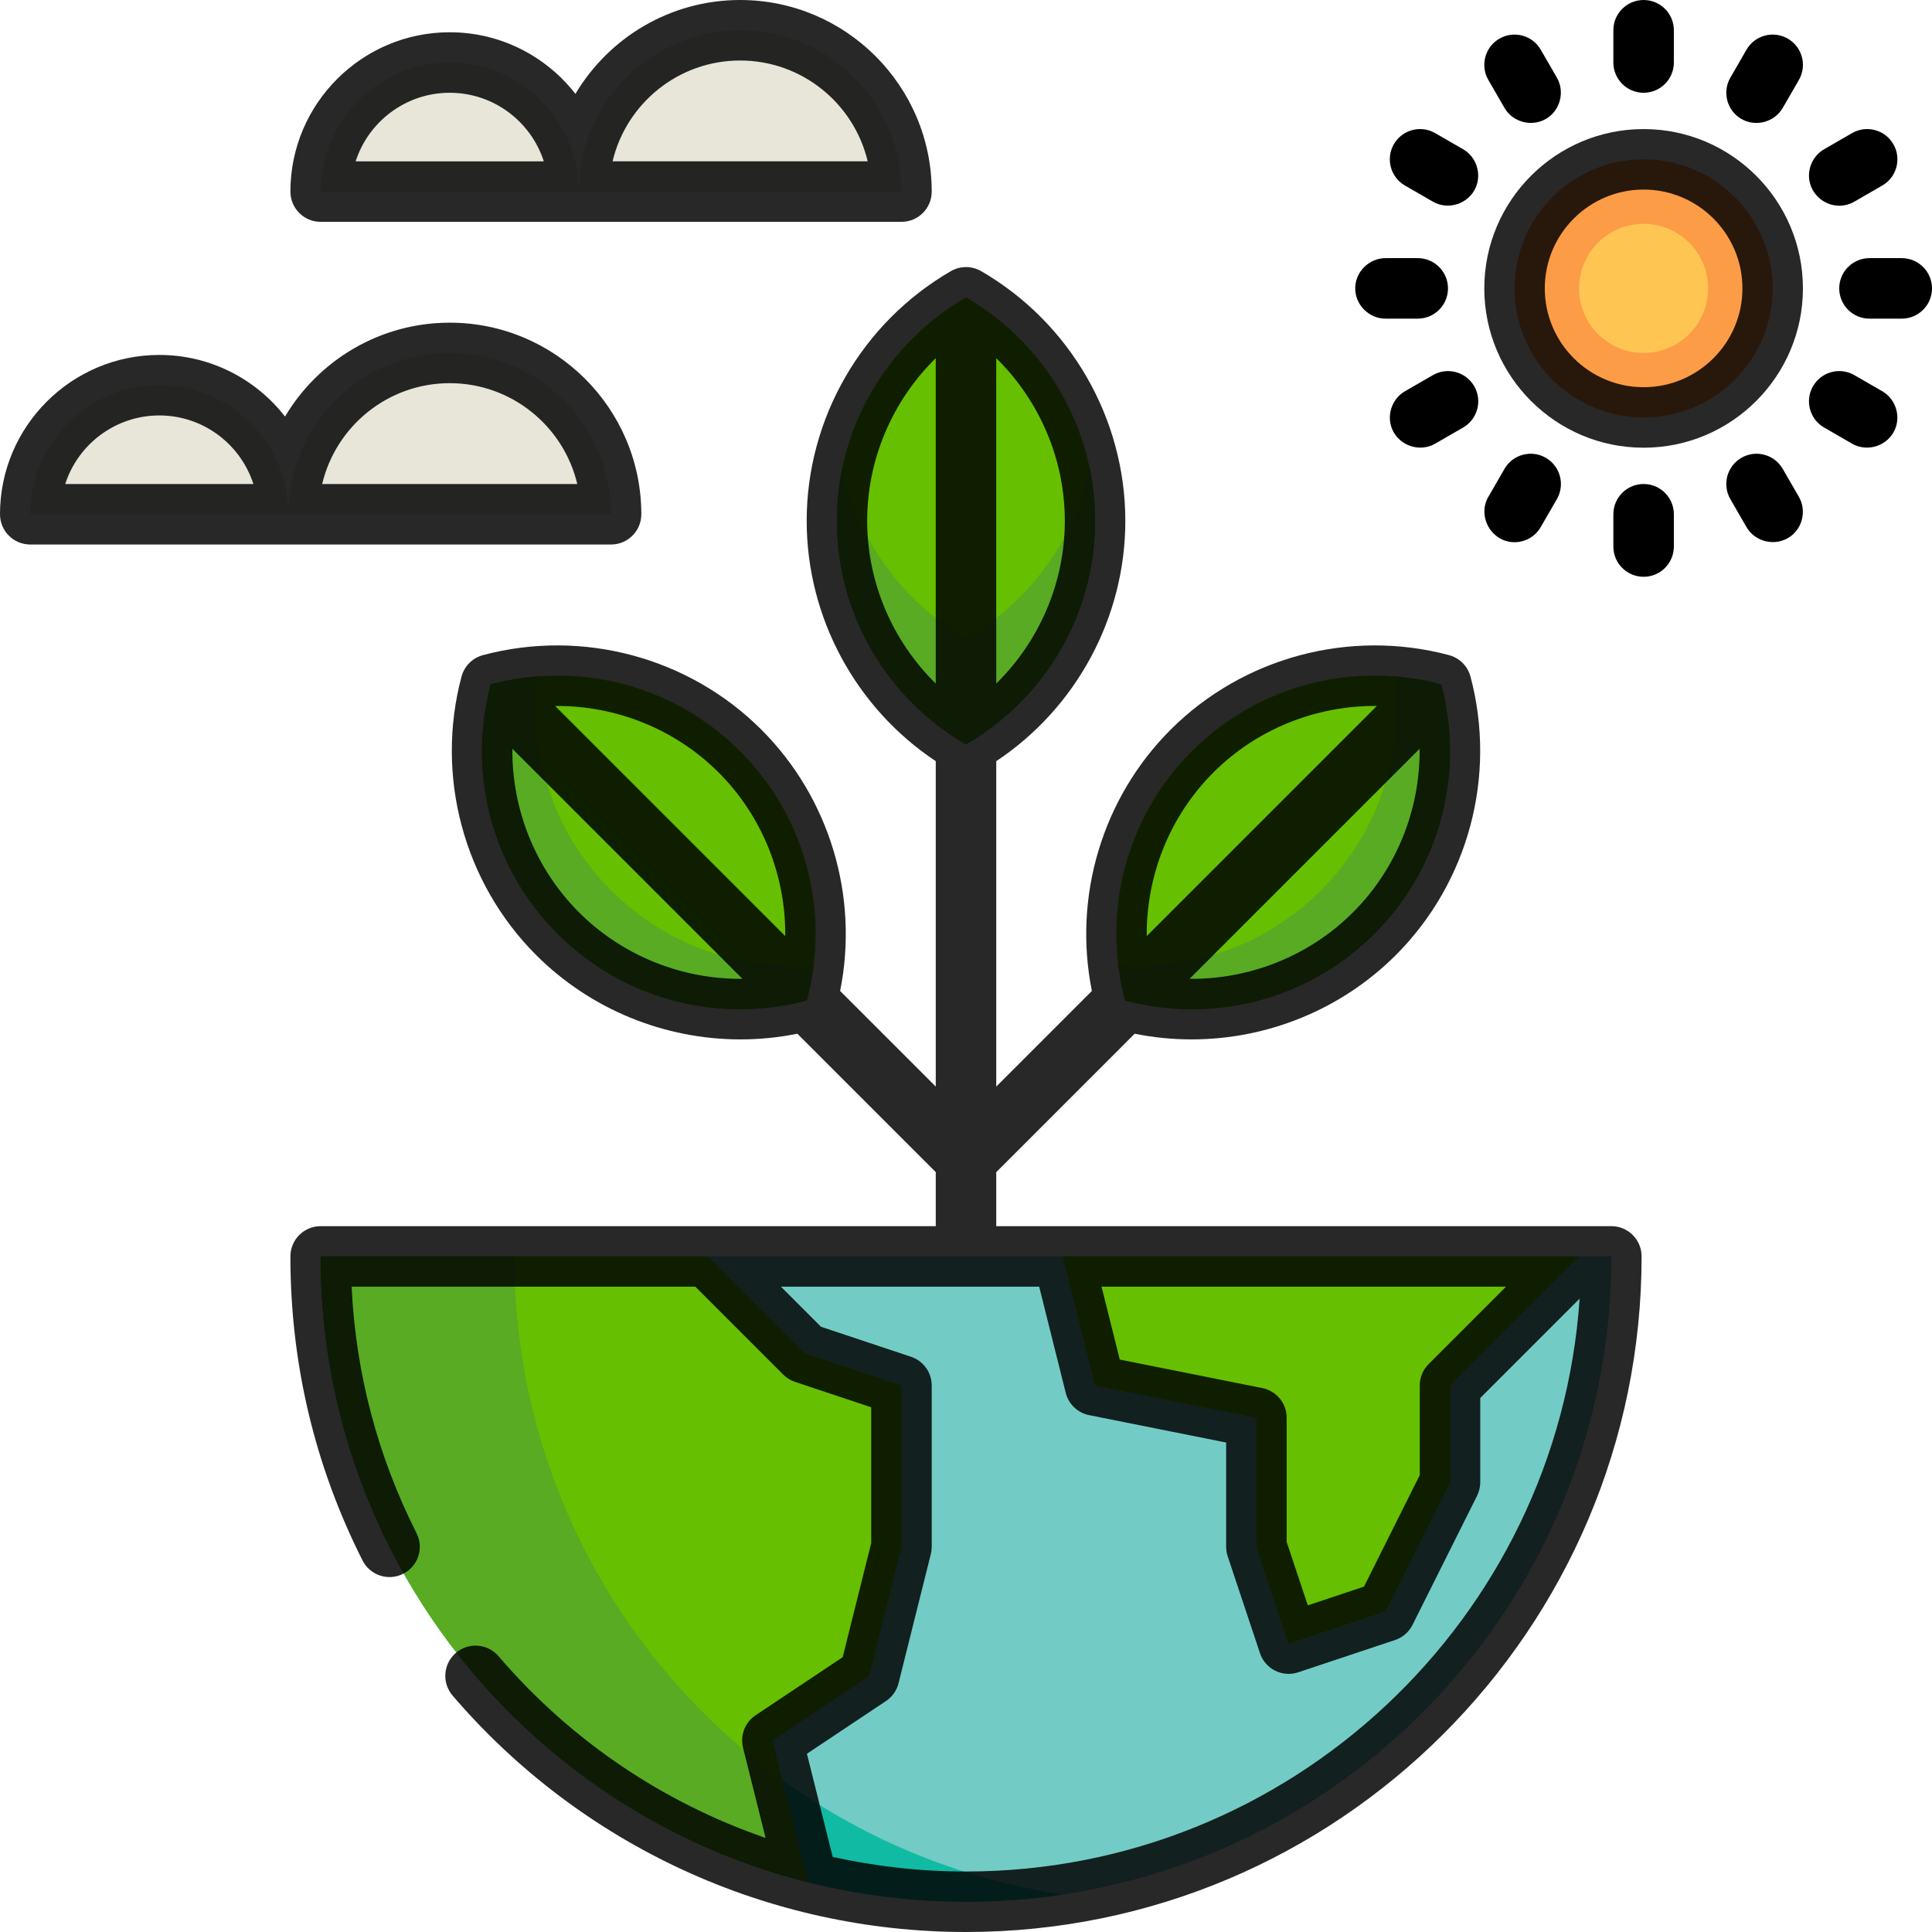 <svg width="400" height="400" viewBox="0 0 400 400" fill="none" xmlns="http://www.w3.org/2000/svg">
<g clip-path="url(#clip0_109_63)">
<path d="M200 393.737C273.792 393.737 333.612 333.917 333.612 260.125H66.388C66.388 333.917 126.208 393.737 200 393.737Z" fill="#72CCC5"/>
<path d="M106.472 260.125H66.388C66.388 333.917 126.208 393.737 200 393.737C206.812 393.737 213.504 393.223 220.041 392.241C155.758 382.57 106.472 327.105 106.472 260.125Z" fill="#11BBA3"/>
<path d="M260.125 293.528V320.251L266.805 340.292L286.848 333.612L300.209 306.889V286.848L326.931 260.125H220.041L226.723 286.848L260.125 293.528Z" fill="#66BF00"/>
<path d="M146.555 260.125H66.388C66.388 322.655 109.345 375.145 167.356 389.713L166.597 387.056L159.916 360.334L179.958 346.973L186.638 320.25V286.847L166.597 280.166L146.555 260.125Z" fill="#66BF00"/>
<path d="M161.963 368.522C128.352 344.255 106.472 304.748 106.472 260.125H66.388C66.388 322.655 109.345 375.145 167.356 389.713L166.597 387.056L161.963 368.522Z" fill="#58AB23"/>
<path d="M200 61.561C184.03 70.802 173.277 88.059 173.277 107.838C173.277 127.617 184.03 144.873 200 154.116C215.97 144.874 226.723 127.617 226.723 107.838C226.723 88.059 215.97 70.802 200 61.561Z" fill="#66BF00"/>
<path d="M200 132.22C187.059 124.731 177.548 111.98 174.403 96.89C173.666 100.423 173.277 104.085 173.277 107.837C173.277 127.616 184.03 144.871 200 154.114C215.97 144.873 226.723 127.616 226.723 107.837C226.723 104.084 226.334 100.423 225.597 96.89C222.452 111.981 212.941 124.731 200 132.22Z" fill="#58AB23"/>
<path d="M298.395 141.688C280.567 136.931 260.763 141.53 246.777 155.516C232.791 169.502 228.192 189.306 232.949 207.134C250.777 211.892 270.582 207.293 284.568 193.307C298.554 179.321 303.152 159.516 298.395 141.688Z" fill="#66BF00"/>
<path d="M298.395 141.688C295.216 140.84 291.971 140.295 288.709 140.041C290.641 155.804 285.573 172.259 273.474 184.359C261.984 195.849 246.565 200.998 231.542 199.833C231.844 202.29 232.309 204.73 232.95 207.134C250.778 211.891 270.583 207.292 284.569 193.306C298.554 179.321 303.152 159.516 298.395 141.688Z" fill="#58AB23"/>
<path d="M101.605 141.688C119.432 136.931 139.237 141.53 153.223 155.516C167.209 169.502 171.808 189.306 167.051 207.134C149.223 211.892 129.418 207.293 115.432 193.307C101.446 179.321 96.848 159.516 101.605 141.688Z" fill="#66BF00"/>
<path d="M126.526 184.359C114.426 172.259 109.359 155.804 111.291 140.042C108.029 140.295 104.784 140.841 101.605 141.689C96.848 159.517 101.446 179.322 115.432 193.308C129.418 207.294 149.223 211.892 167.051 207.135C167.692 204.731 168.158 202.291 168.459 199.834C153.435 200.998 138.016 195.85 126.526 184.359Z" fill="#58AB23"/>
<path d="M340.292 86.43C355.051 86.43 367.015 74.466 367.015 59.708C367.015 44.949 355.051 32.985 340.292 32.985C325.534 32.985 313.57 44.949 313.57 59.708C313.57 74.466 325.534 86.43 340.292 86.43Z" fill="#FC9C47"/>
<path d="M340.292 73.069C347.671 73.069 353.653 67.087 353.653 59.708C353.653 52.329 347.671 46.347 340.292 46.347C332.913 46.347 326.931 52.329 326.931 59.708C326.931 67.087 332.913 73.069 340.292 73.069Z" fill="#FFC552"/>
<path d="M153.236 6.263C171.684 6.263 186.639 21.219 186.639 39.666H119.834C119.833 21.219 134.788 6.263 153.236 6.263Z" fill="#E8E6D9"/>
<path d="M93.111 12.944C107.87 12.944 119.834 24.908 119.834 39.666H66.388C66.388 24.908 78.352 12.944 93.111 12.944Z" fill="#E8E6D9"/>
<path d="M93.111 73.069C111.559 73.069 126.514 88.024 126.514 106.472H59.708C59.708 88.024 74.663 73.069 93.111 73.069Z" fill="#E8E6D9"/>
<path d="M32.985 79.749C47.744 79.749 59.708 91.713 59.708 106.472H6.263C6.263 91.713 18.227 79.749 32.985 79.749Z" fill="#E8E6D9"/>
<path d="M333.612 253.863H206.263V242.677L234.92 214.02C238.827 214.808 242.77 215.197 246.692 215.197C262.353 215.197 277.685 209.047 288.996 197.735C304.01 182.72 309.93 160.627 304.446 140.073C303.868 137.907 302.176 136.215 300.009 135.637C279.456 130.152 257.362 136.073 242.348 151.087C228.203 165.231 222.134 185.659 226.063 205.163L206.264 224.964V157.591C222.833 146.579 232.987 127.842 232.987 107.838C232.987 86.605 221.549 66.795 203.139 56.141C201.198 55.017 198.806 55.017 196.864 56.141C178.453 66.795 167.016 86.604 167.016 107.838C167.016 127.841 177.17 146.577 193.739 157.59V224.963L173.938 205.163C177.867 185.659 171.798 165.231 157.654 151.087C142.639 136.073 120.546 130.152 99.992 135.637C97.826 136.215 96.134 137.907 95.555 140.073C90.072 160.626 95.991 182.72 111.005 197.735C122.317 209.047 137.647 215.197 153.309 215.197C157.232 215.197 161.175 214.808 165.081 214.02L193.739 242.677V253.863H66.388C62.93 253.863 60.125 256.666 60.125 260.126C60.125 282.266 65.148 303.444 75.057 323.073C76.616 326.161 80.383 327.401 83.47 325.841C86.559 324.283 87.798 320.516 86.239 317.428C78.161 301.425 73.65 284.281 72.799 266.388H143.961L162.168 284.595C162.855 285.283 163.694 285.801 164.616 286.109L180.375 291.362V319.48L174.469 343.105L156.442 355.123C154.24 356.591 153.198 359.284 153.84 361.852L158.508 380.527C137.302 373.22 118.163 360.359 103.216 342.898C100.966 340.27 97.012 339.964 94.384 342.213C91.757 344.463 91.45 348.416 93.7 351.045C120.337 382.156 159.08 400 200 400C277.127 400 339.875 337.252 339.875 260.125C339.875 256.666 337.07 253.863 333.612 253.863ZM280.14 188.878C271.1 197.918 258.807 202.773 246.281 202.66L293.92 155.021C294.034 167.548 289.178 179.839 280.14 188.878ZM251.205 159.944C260.245 150.904 272.537 146.048 285.063 146.162L237.423 193.802C237.311 181.275 242.166 168.984 251.205 159.944ZM220.459 107.838C220.459 120.622 215.201 132.746 206.263 141.523V74.151C215.201 82.93 220.459 95.054 220.459 107.838ZM179.541 107.838C179.541 95.054 184.799 82.93 193.737 74.152V141.523C184.799 132.746 179.541 120.621 179.541 107.838ZM148.795 159.944C157.835 168.984 162.689 181.275 162.577 193.802L114.937 146.163C127.463 146.051 139.755 150.906 148.795 159.944ZM119.861 188.878C110.821 179.838 105.967 167.547 106.08 155.02L153.719 202.659C141.192 202.773 128.9 197.918 119.861 188.878ZM261.354 287.387L231.838 281.484L228.064 266.388H311.812L295.78 282.42C294.605 283.594 293.946 285.187 293.946 286.848V305.41L282.406 328.49L270.767 332.37L266.389 319.234V293.527C266.388 290.543 264.281 287.973 261.354 287.387ZM200 387.474C190.627 387.474 181.38 386.444 172.402 384.453L167.063 363.097L183.432 352.184C184.729 351.32 185.657 350.004 186.034 348.492L192.715 321.77C192.839 321.273 192.902 320.763 192.902 320.251V286.848C192.902 284.152 191.177 281.759 188.62 280.906L169.98 274.693L161.675 266.388H215.152L220.646 288.366C221.233 290.715 223.12 292.514 225.494 292.989L253.862 298.662V320.25C253.862 320.923 253.97 321.592 254.184 322.23L260.864 342.272C261.739 344.897 264.183 346.556 266.805 346.556C267.461 346.556 268.129 346.451 268.786 346.232L288.827 339.552C290.403 339.027 291.705 337.896 292.448 336.411L305.809 309.688C306.245 308.818 306.471 307.86 306.471 306.888V289.44L327.045 268.866C322.537 335.026 267.281 387.474 200 387.474Z" fill="black" fill-opacity="0.84"/>
<path d="M340.292 26.723C322.104 26.723 307.307 41.52 307.307 59.708C307.307 77.895 322.105 92.693 340.292 92.693C358.48 92.693 373.277 77.895 373.277 59.708C373.277 41.52 358.48 26.723 340.292 26.723ZM340.292 80.167C329.011 80.167 319.833 70.989 319.833 59.708C319.833 48.427 329.011 39.248 340.292 39.248C351.573 39.248 360.752 48.427 360.752 59.708C360.752 70.989 351.573 80.167 340.292 80.167Z" fill="black" fill-opacity="0.84"/>
<path d="M340.292 19.207C343.751 19.207 346.555 16.403 346.555 12.944V6.263C346.555 2.805 343.752 0 340.292 0C336.834 0 334.029 2.804 334.029 6.263V12.944C334.029 16.402 336.834 19.207 340.292 19.207Z" fill="black"/>
<path d="M360.543 24.633C363.502 26.341 367.393 25.294 369.098 22.341L372.439 16.555C374.169 13.56 373.142 9.73 370.147 8C367.152 6.27 363.321 7.297 361.591 10.292L358.251 16.077C356.521 19.073 357.548 22.904 360.543 24.633Z" fill="black"/>
<path d="M380.797 42.59C381.859 42.59 382.937 42.319 383.923 41.75L389.708 38.409C392.703 36.68 393.73 32.849 392 29.854C390.27 26.858 386.44 25.832 383.445 27.562L377.659 30.902C375.33 32.248 374.099 35.02 374.668 37.649C375.286 40.499 377.881 42.59 380.797 42.59Z" fill="black"/>
<path d="M393.737 53.445H387.056C383.598 53.445 380.793 56.248 380.793 59.708C380.793 63.167 383.597 65.971 387.056 65.971H393.737C397.195 65.971 400 63.167 400 59.708C400 56.248 397.196 53.445 393.737 53.445Z" fill="black"/>
<path d="M389.709 81.006L383.923 77.666C380.928 75.935 377.098 76.963 375.368 79.958C373.638 82.953 374.665 86.784 377.66 88.513L383.445 91.854C386.641 93.699 390.839 92.308 392.316 88.938C393.58 86.054 392.434 82.579 389.709 81.006Z" fill="black"/>
<path d="M369.098 97.076C367.369 94.08 363.537 93.053 360.543 94.784C357.548 96.513 356.521 100.344 358.251 103.339L361.591 109.124C363.432 112.313 367.761 113.22 370.732 111.035C373.269 109.17 374.012 105.586 372.44 102.862L369.098 97.076Z" fill="black"/>
<path d="M313.564 112.256C315.729 112.256 317.834 111.132 318.994 109.124L322.334 103.339C324.064 100.344 323.038 96.513 320.042 94.784C317.047 93.053 313.216 94.08 311.487 97.076L308.146 102.861C305.785 106.949 308.814 112.256 313.564 112.256Z" fill="black"/>
<path d="M296.662 77.666L290.877 81.006C288.152 82.579 287.005 86.054 288.269 88.938C289.746 92.309 293.945 93.7 297.14 91.855L302.925 88.514C305.92 86.784 306.947 82.954 305.217 79.959C303.487 76.962 299.658 75.937 296.662 77.666Z" fill="black"/>
<path d="M286.848 65.971H293.528C296.987 65.971 299.791 63.167 299.791 59.708C299.791 56.248 296.987 53.445 293.528 53.445H286.848C283.434 53.445 280.584 56.295 280.584 59.708C280.584 63.121 283.434 65.971 286.848 65.971Z" fill="black"/>
<path d="M290.876 38.409L296.661 41.75C299.856 43.595 304.055 42.204 305.532 38.834C306.796 35.95 305.649 32.474 302.924 30.901L297.139 27.561C294.143 25.83 290.313 26.858 288.584 29.853C286.854 32.848 287.88 36.68 290.876 38.409Z" fill="black"/>
<path d="M311.487 22.34C313.327 25.528 317.656 26.435 320.627 24.251C323.164 22.385 323.908 18.802 322.335 16.077L318.995 10.292C317.265 7.297 313.434 6.27 310.439 8C307.444 9.73 306.417 13.56 308.147 16.555L311.487 22.34Z" fill="black"/>
<path d="M340.292 100.209C336.834 100.209 334.029 103.013 334.029 106.472V113.152C334.029 116.611 336.833 119.416 340.292 119.416C343.751 119.416 346.555 116.612 346.555 113.152V106.472C346.555 103.013 343.751 100.209 340.292 100.209Z" fill="black"/>
<path d="M66.388 45.929H186.639C190.098 45.929 192.902 43.125 192.902 39.666C192.902 17.794 175.107 0 153.236 0C138.75 0 126.059 7.809 119.136 19.435C113.095 11.681 103.679 6.68 93.111 6.68C74.923 6.68 60.126 21.478 60.126 39.666C60.125 43.125 62.93 45.929 66.388 45.929ZM153.236 12.526C166.046 12.526 176.812 21.447 179.646 33.402H126.825C129.66 21.447 140.426 12.526 153.236 12.526ZM93.111 19.207C102.209 19.207 109.938 25.175 112.59 33.403H73.632C76.283 25.175 84.013 19.207 93.111 19.207Z" fill="black" fill-opacity="0.84"/>
<path d="M132.777 106.472C132.777 84.601 114.982 66.806 93.111 66.806C78.625 66.806 65.934 74.616 59.011 86.241C52.97 78.487 43.554 73.487 32.986 73.487C14.798 73.487 0 88.284 0 106.472C0 109.93 2.804 112.735 6.263 112.735H126.514C129.973 112.735 132.777 109.93 132.777 106.472ZM13.506 100.209C16.158 91.981 23.887 86.013 32.985 86.013C42.083 86.013 49.812 91.981 52.464 100.209H13.506ZM66.701 100.209C69.535 88.253 80.301 79.332 93.111 79.332C105.921 79.332 116.687 88.253 119.521 100.209H66.701Z" fill="black" fill-opacity="0.84"/>
</g>
<defs>
<clipPath id="clip0_109_63">
<rect width="400" height="400" fill="white"/>
</clipPath>
</defs>
</svg>
